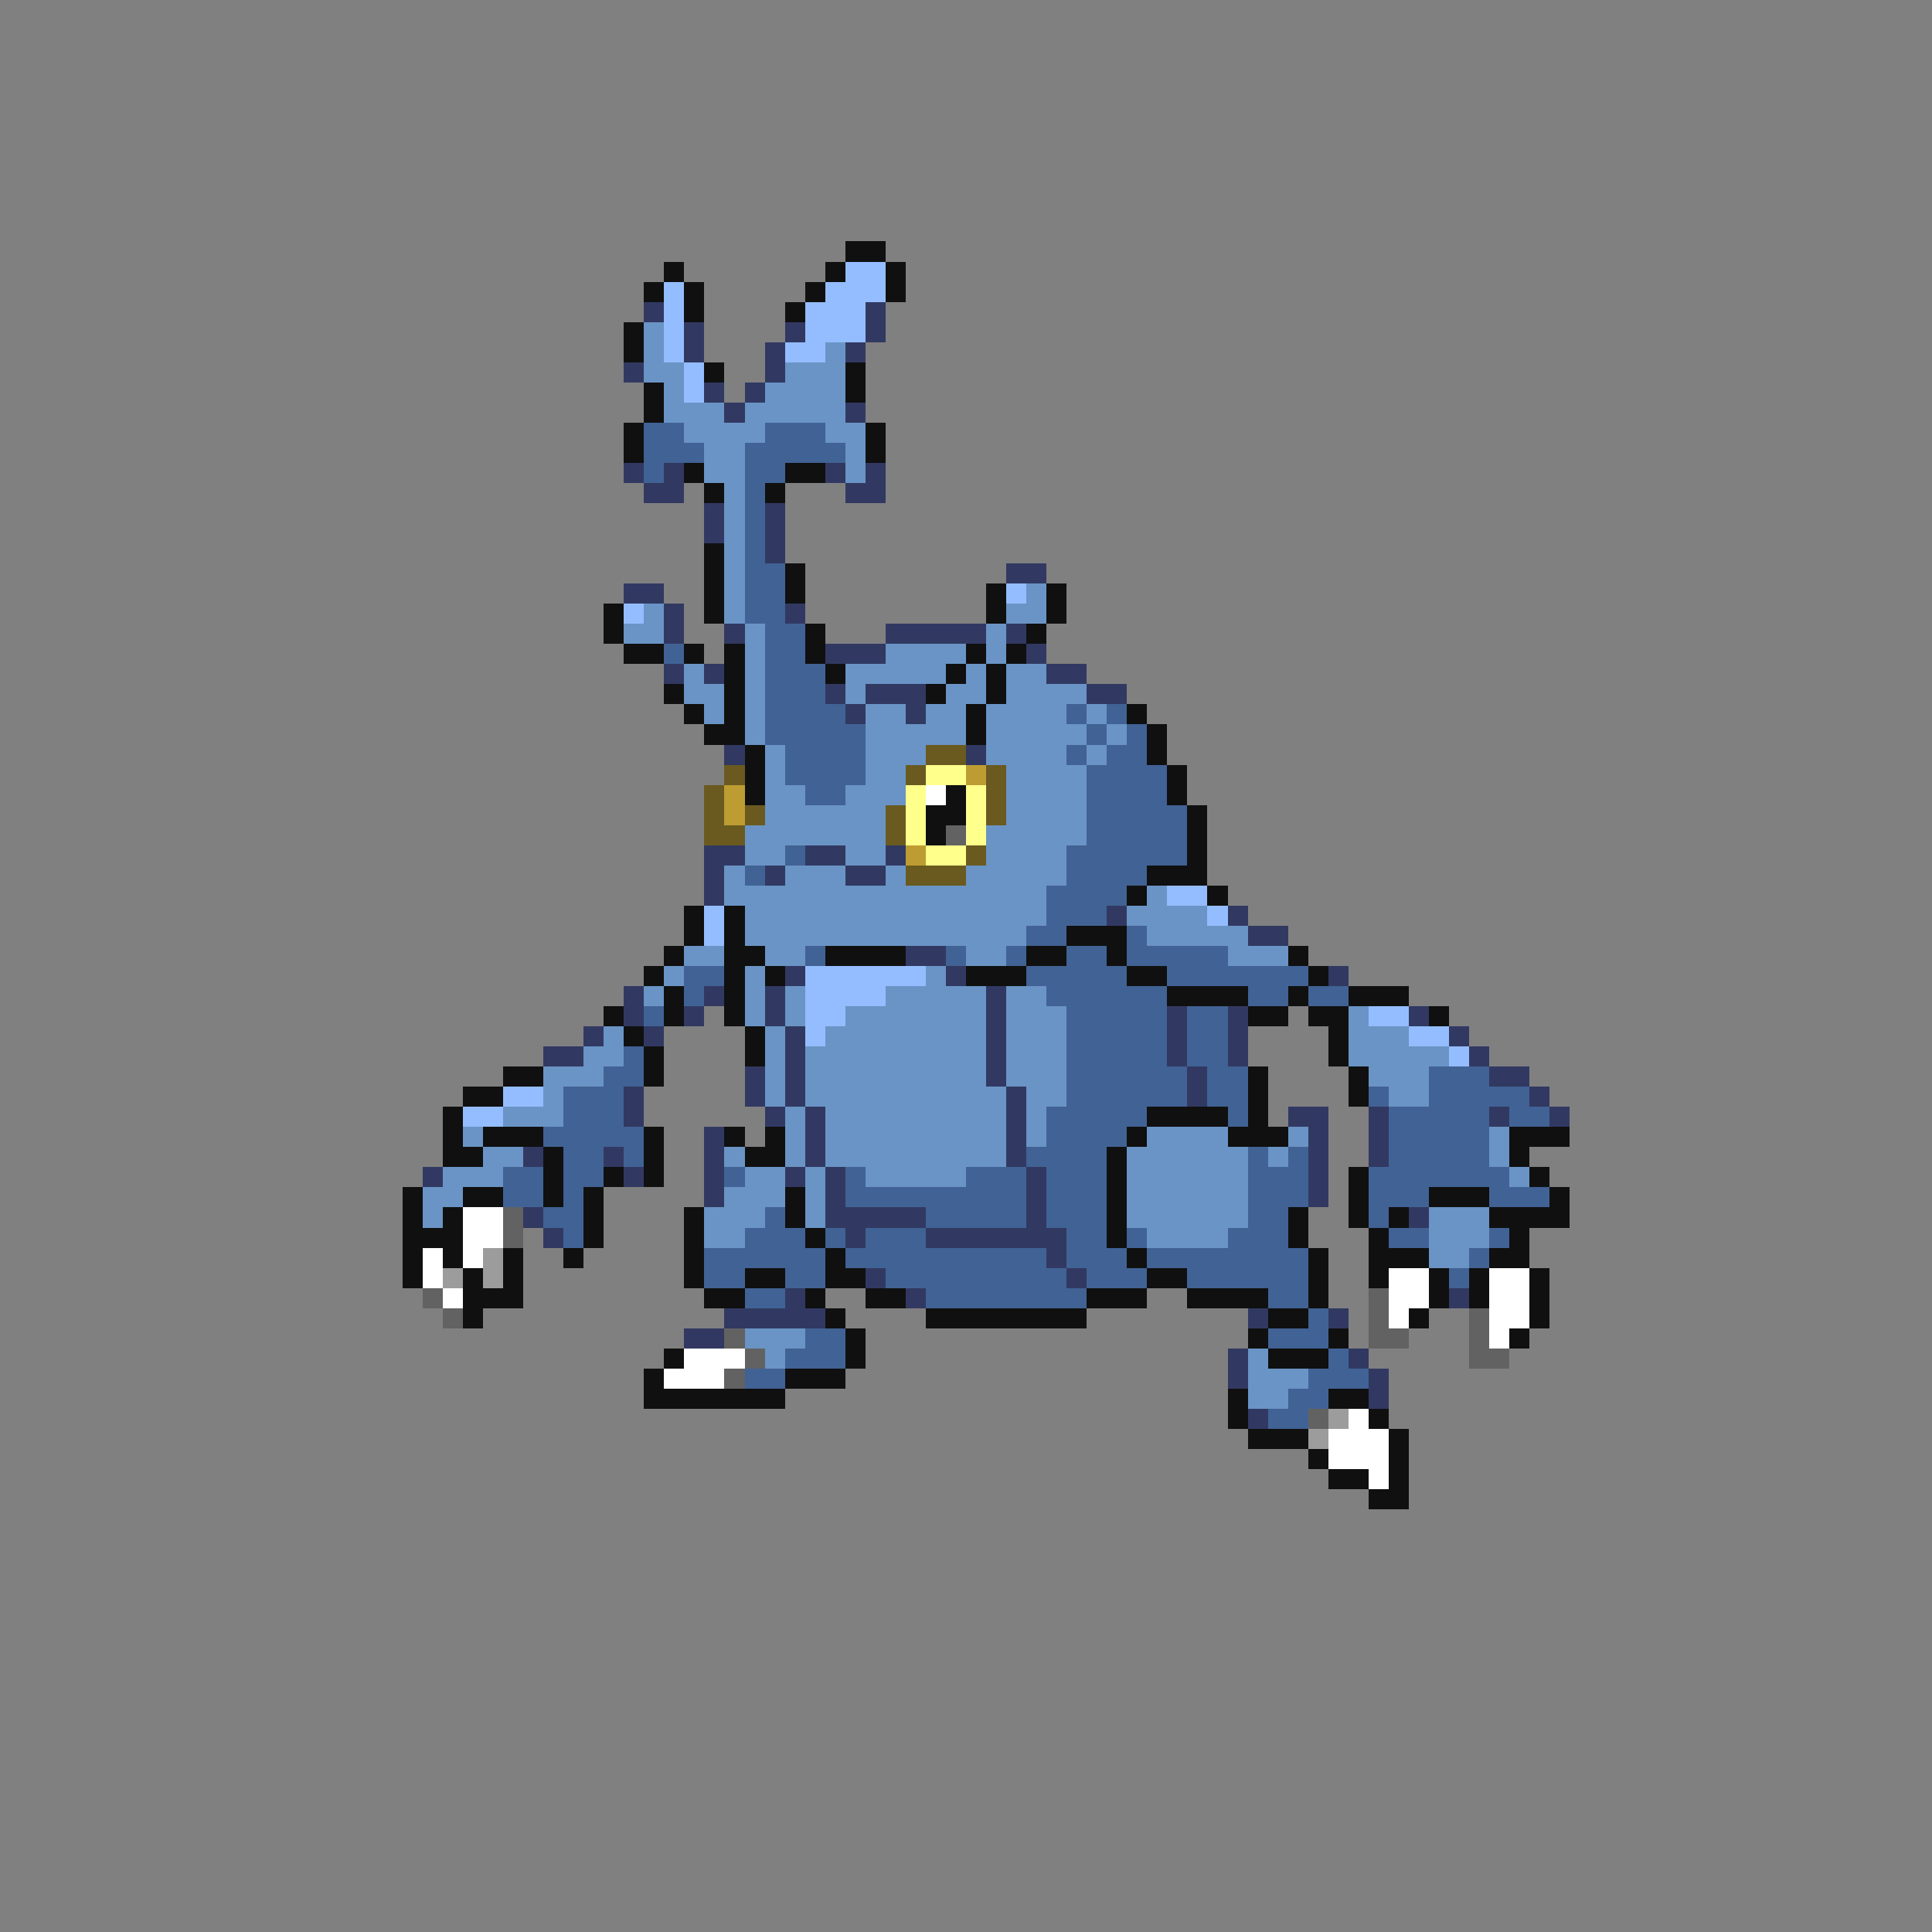 <svg xmlns="http://www.w3.org/2000/svg" viewBox="0 -0.5 96 96" shape-rendering="crispEdges">
<rect x="0" y="-0.5" width="96" height="96" fill="#808080" stroke="none"/>
<path stroke="#101010" d="M42 12h2M33 13h1M41 13h1M44 13h1M32 14h1M34 14h1M40 14h1M44 14h1M34 15h1M39 15h1M31 16h1M31 17h1M35 18h1M42 18h1M32 19h1M42 19h1M32 20h1M31 21h1M43 21h1M31 22h1M43 22h1M34 23h1M39 23h2M35 24h1M38 24h1M35 27h1M35 28h1M39 28h1M35 29h1M39 29h1M49 29h1M52 29h1M30 30h1M35 30h1M49 30h1M52 30h1M30 31h1M40 31h1M51 31h1M31 32h2M34 32h1M36 32h1M40 32h1M48 32h1M50 32h1M36 33h1M41 33h1M47 33h1M49 33h1M33 34h1M36 34h1M46 34h1M49 34h1M34 35h1M36 35h1M48 35h1M56 35h1M35 36h2M48 36h1M57 36h1M37 37h1M57 37h1M37 38h1M58 38h1M37 39h1M47 39h1M58 39h1M46 40h2M59 40h1M46 41h1M59 41h1M59 42h1M57 43h3M56 44h1M60 44h1M34 45h1M36 45h1M34 46h1M36 46h1M53 46h3M33 47h1M36 47h2M41 47h4M51 47h2M55 47h1M64 47h1M32 48h1M36 48h1M38 48h1M48 48h3M56 48h2M65 48h1M33 49h1M36 49h1M58 49h4M64 49h1M67 49h3M30 50h1M33 50h1M36 50h1M62 50h2M65 50h2M71 50h1M31 51h1M37 51h1M66 51h1M32 52h1M37 52h1M66 52h1M25 53h2M32 53h1M62 53h1M67 53h1M23 54h2M62 54h1M67 54h1M22 55h1M57 55h4M62 55h1M22 56h1M24 56h3M32 56h1M36 56h1M38 56h1M56 56h1M61 56h3M75 56h3M22 57h2M27 57h1M32 57h1M37 57h2M55 57h1M75 57h1M27 58h1M30 58h1M32 58h1M55 58h1M67 58h1M76 58h1M20 59h1M23 59h2M27 59h1M29 59h1M39 59h1M55 59h1M67 59h1M71 59h3M77 59h1M20 60h1M22 60h1M29 60h1M34 60h1M39 60h1M55 60h1M64 60h1M67 60h1M69 60h1M74 60h4M20 61h3M29 61h1M34 61h1M40 61h1M55 61h1M64 61h1M68 61h1M75 61h1M20 62h1M22 62h1M25 62h1M28 62h1M34 62h1M41 62h1M56 62h1M65 62h1M68 62h3M74 62h2M20 63h1M23 63h1M25 63h1M34 63h1M37 63h2M41 63h2M57 63h2M65 63h1M68 63h1M71 63h1M73 63h1M76 63h1M23 64h3M35 64h2M40 64h1M43 64h2M54 64h3M59 64h4M65 64h1M71 64h1M73 64h1M76 64h1M23 65h1M41 65h1M46 65h8M63 65h2M70 65h1M76 65h1M42 66h1M62 66h1M66 66h1M75 66h1M33 67h1M42 67h1M63 67h3M32 68h1M39 68h3M32 69h7M61 69h1M66 69h2M61 70h1M68 70h1M62 71h3M69 71h1M65 72h1M69 72h1M66 73h2M69 73h1M68 74h2" />
<path stroke="#94bdff" d="M42 13h2M33 14h1M41 14h3M33 15h1M40 15h3M33 16h1M40 16h3M33 17h1M39 17h2M34 18h1M34 19h1M50 29h1M31 30h1M58 44h2M35 45h1M60 45h1M35 46h1M40 48h6M40 49h4M40 50h2M68 50h2M40 51h1M70 51h2M72 52h1M25 54h2M23 55h2" />
<path stroke="#313962" d="M32 15h1M43 15h1M34 16h1M39 16h1M43 16h1M34 17h1M38 17h1M42 17h1M31 18h1M38 18h1M35 19h1M37 19h1M36 20h1M42 20h1M31 23h1M33 23h1M41 23h1M43 23h1M32 24h2M42 24h2M35 25h1M38 25h1M35 26h1M38 26h1M38 27h1M50 28h2M31 29h2M33 30h1M39 30h1M33 31h1M36 31h1M44 31h5M50 31h1M41 32h3M51 32h1M33 33h1M35 33h1M52 33h2M41 34h1M43 34h3M54 34h2M42 35h1M45 35h1M36 37h1M48 37h1M35 42h2M40 42h2M44 42h1M35 43h1M38 43h1M42 43h2M35 44h1M55 45h1M61 45h1M62 46h2M45 47h2M39 48h1M47 48h1M66 48h1M31 49h1M35 49h1M38 49h1M49 49h1M31 50h1M34 50h1M38 50h1M49 50h1M58 50h1M61 50h1M70 50h1M29 51h1M32 51h1M39 51h1M49 51h1M58 51h1M61 51h1M72 51h1M27 52h2M39 52h1M49 52h1M58 52h1M61 52h1M73 52h1M37 53h1M39 53h1M49 53h1M59 53h1M74 53h2M31 54h1M37 54h1M39 54h1M50 54h1M59 54h1M76 54h1M31 55h1M38 55h1M40 55h1M50 55h1M64 55h2M68 55h1M74 55h1M77 55h1M35 56h1M40 56h1M50 56h1M65 56h1M68 56h1M26 57h1M30 57h1M35 57h1M40 57h1M50 57h1M65 57h1M68 57h1M21 58h1M31 58h1M35 58h1M39 58h1M41 58h1M51 58h1M65 58h1M35 59h1M41 59h1M51 59h1M65 59h1M26 60h1M41 60h5M51 60h1M70 60h1M27 61h1M42 61h1M46 61h7M52 62h1M43 63h1M53 63h1M39 64h1M45 64h1M72 64h1M36 65h5M62 65h1M66 65h1M34 66h2M61 67h1M67 67h1M61 68h1M68 68h1M68 69h1M62 70h1" />
<path stroke="#6a94c5" d="M32 16h1M32 17h1M41 17h1M32 18h2M39 18h3M33 19h1M38 19h4M33 20h3M37 20h5M34 21h4M41 21h2M35 22h2M42 22h1M35 23h2M42 23h1M36 24h1M36 25h1M36 26h1M36 27h1M36 28h1M36 29h1M51 29h1M32 30h1M36 30h1M50 30h2M31 31h2M37 31h1M49 31h1M37 32h1M44 32h4M49 32h1M34 33h1M37 33h1M42 33h5M48 33h1M50 33h2M34 34h2M37 34h1M42 34h1M47 34h2M50 34h4M35 35h1M37 35h1M43 35h2M46 35h2M49 35h4M54 35h1M37 36h1M43 36h5M49 36h5M55 36h1M38 37h1M43 37h3M49 37h4M54 37h1M38 38h1M43 38h2M50 38h4M38 39h2M42 39h3M50 39h4M38 40h6M50 40h4M37 41h7M49 41h5M37 42h2M42 42h2M49 42h4M36 43h1M39 43h3M44 43h1M48 43h5M36 44h16M57 44h1M37 45h15M56 45h4M37 46h14M57 46h5M34 47h2M38 47h2M48 47h2M61 47h3M33 48h1M37 48h1M46 48h1M32 49h1M37 49h1M39 49h1M44 49h5M50 49h2M37 50h1M39 50h1M42 50h7M50 50h3M67 50h1M30 51h1M38 51h1M41 51h8M50 51h3M67 51h3M29 52h2M38 52h1M40 52h9M50 52h3M67 52h5M27 53h3M38 53h1M40 53h9M50 53h3M68 53h3M27 54h1M38 54h1M40 54h10M51 54h2M69 54h2M25 55h3M39 55h1M41 55h9M51 55h1M23 56h1M39 56h1M41 56h9M51 56h1M57 56h4M64 56h1M74 56h1M24 57h2M36 57h1M39 57h1M41 57h9M56 57h6M63 57h1M74 57h1M22 58h3M37 58h2M40 58h1M43 58h5M56 58h6M75 58h1M21 59h2M36 59h3M40 59h1M56 59h6M21 60h1M35 60h3M40 60h1M56 60h6M71 60h3M35 61h2M57 61h4M71 61h3M71 62h2M37 66h3M38 67h1M62 67h1M62 68h3M62 69h2" />
<path stroke="#416294" d="M32 21h2M38 21h3M32 22h3M37 22h5M32 23h1M37 23h2M37 24h1M37 25h1M37 26h1M37 27h1M37 28h2M37 29h2M37 30h2M38 31h2M33 32h1M38 32h2M38 33h3M38 34h3M38 35h4M53 35h1M55 35h1M38 36h5M54 36h1M56 36h1M39 37h4M53 37h1M55 37h2M39 38h4M54 38h4M40 39h2M54 39h4M54 40h5M54 41h5M39 42h1M53 42h6M37 43h1M53 43h4M52 44h4M52 45h3M51 46h2M56 46h1M40 47h1M47 47h1M50 47h1M53 47h2M56 47h5M34 48h2M51 48h5M58 48h7M34 49h1M52 49h6M62 49h2M65 49h2M32 50h1M53 50h5M59 50h2M53 51h5M59 51h2M31 52h1M53 52h5M59 52h2M30 53h2M53 53h6M60 53h2M71 53h3M28 54h3M53 54h6M60 54h2M68 54h1M71 54h5M28 55h3M52 55h5M61 55h1M69 55h5M75 55h2M27 56h5M52 56h4M69 56h5M28 57h2M31 57h1M51 57h4M62 57h1M64 57h1M69 57h5M25 58h2M28 58h2M36 58h1M42 58h1M48 58h3M52 58h3M62 58h3M68 58h7M25 59h2M28 59h1M42 59h9M52 59h3M62 59h3M68 59h3M74 59h3M27 60h2M38 60h1M46 60h5M52 60h3M62 60h2M68 60h1M28 61h1M37 61h3M41 61h1M43 61h3M53 61h2M56 61h1M61 61h3M69 61h2M74 61h1M35 62h6M42 62h10M53 62h3M57 62h8M73 62h1M35 63h2M39 63h2M44 63h9M54 63h3M59 63h6M72 63h1M37 64h2M46 64h8M63 64h2M65 65h1M40 66h2M63 66h3M39 67h3M66 67h1M37 68h2M65 68h3M64 69h2M63 70h2" />
<path stroke="#6a5a20" d="M46 37h2M36 38h1M45 38h1M49 38h1M35 39h1M49 39h1M35 40h1M37 40h1M44 40h1M49 40h1M35 41h2M44 41h1M48 42h1M45 43h3" />
<path stroke="#ffff8b" d="M46 38h2M45 39h1M48 39h1M45 40h1M48 40h1M45 41h1M48 41h1M46 42h2" />
<path stroke="#bd9c31" d="M48 38h1M36 39h1M36 40h1M45 42h1" />
<path stroke="#ffffff" d="M46 39h1M23 60h2M23 61h2M21 62h1M23 62h1M21 63h1M69 63h2M74 63h2M22 64h1M69 64h2M74 64h2M69 65h1M74 65h2M74 66h1M34 67h3M33 68h3M67 70h1M66 71h3M66 72h3M68 73h1" />
<path stroke="#626262" d="M47 41h1M25 60h1M25 61h1M21 64h1M68 64h1M22 65h1M68 65h1M73 65h1M36 66h1M68 66h2M73 66h1M37 67h1M73 67h2M36 68h1M65 70h1" />
<path stroke="#9c9c9c" d="M24 62h1M22 63h1M24 63h1M66 70h1M65 71h1" />
</svg>